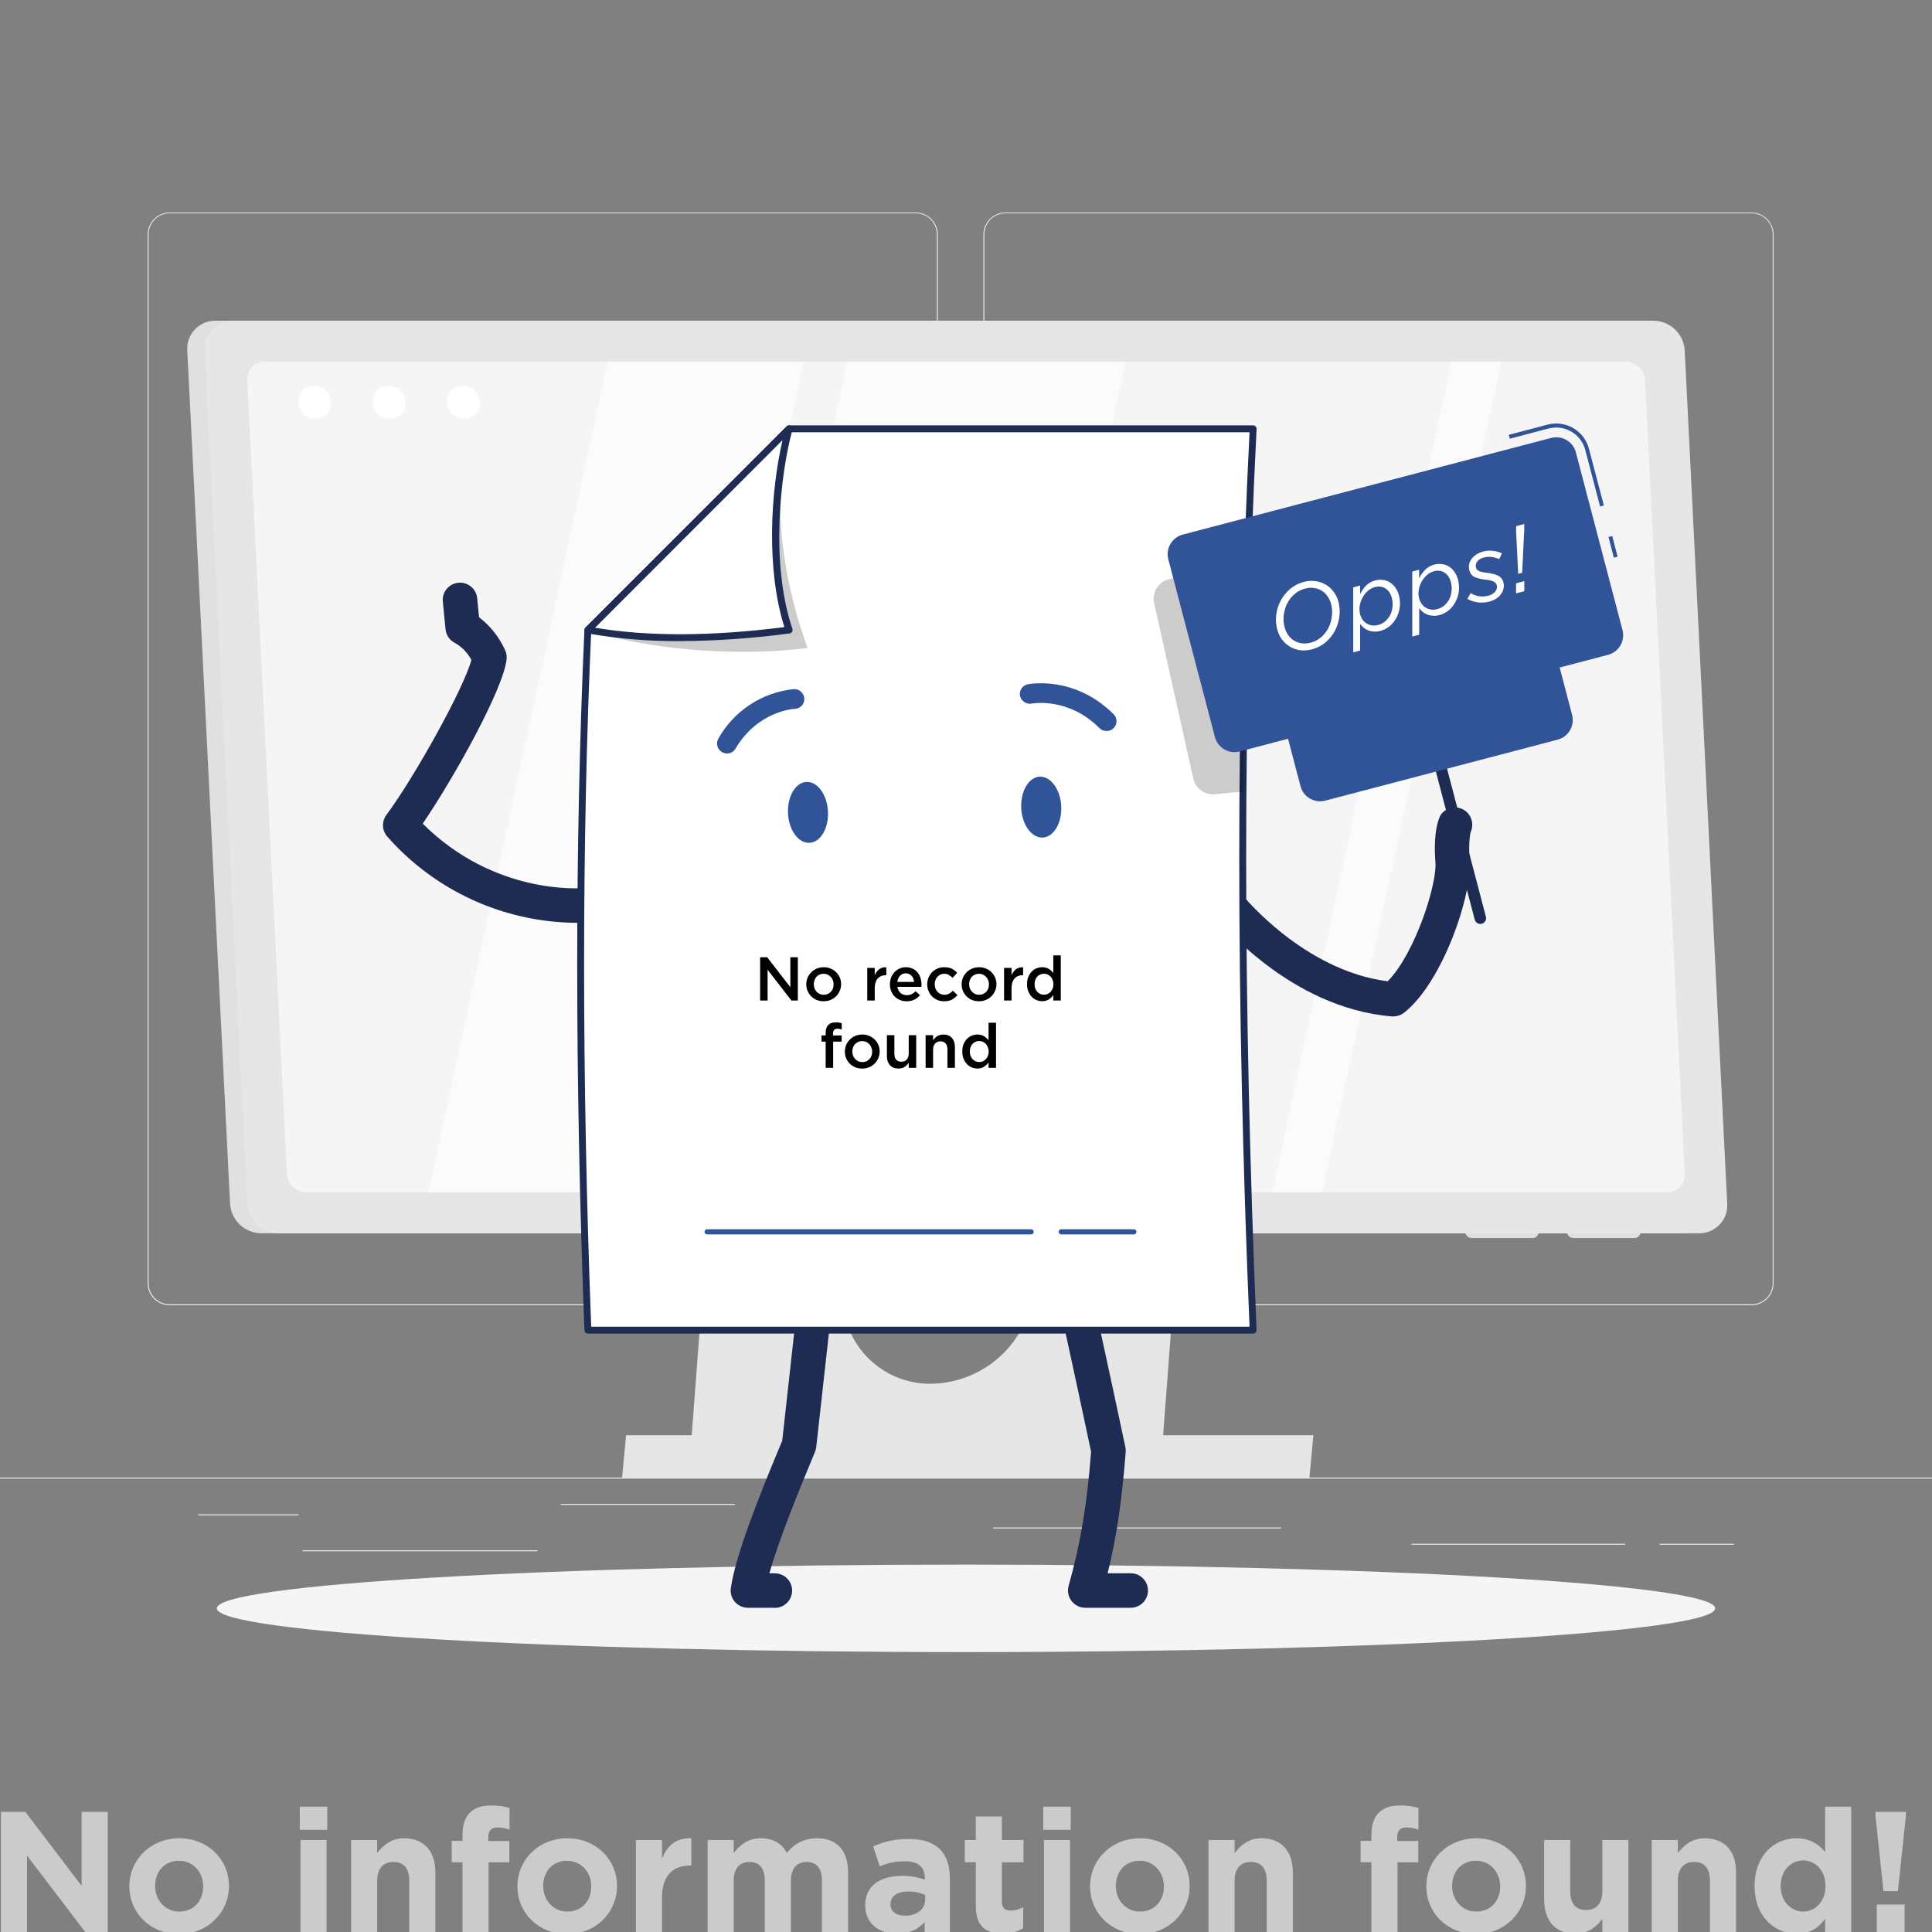 <svg width="287" height="287" viewBox="0 0 287 287" fill="none" xmlns="http://www.w3.org/2000/svg">
<rect x="0" y="0" width="287" height="287" fill="#808080" stroke="none"/>
<g clip-path="url(#clip0_2442_5740)">
<path d="M287 219.498H0V219.642H287V219.498Z" fill="#EBEBEB"/>
<path d="M136.038 193.898H25.204C24.336 193.896 23.503 193.55 22.89 192.936C22.277 192.321 21.932 191.488 21.932 190.62V34.819C21.94 33.956 22.288 33.13 22.9 32.522C23.513 31.914 24.341 31.572 25.204 31.57H136.038C136.907 31.57 137.741 31.916 138.355 32.53C138.97 33.145 139.315 33.979 139.315 34.848V190.62C139.315 191.489 138.97 192.323 138.355 192.938C137.741 193.552 136.907 193.898 136.038 193.898ZM25.204 31.685C24.374 31.687 23.578 32.017 22.992 32.605C22.405 33.193 22.076 33.989 22.076 34.819V190.62C22.076 191.45 22.405 192.246 22.992 192.834C23.578 193.422 24.374 193.752 25.204 193.754H136.038C136.868 193.752 137.665 193.422 138.252 192.834C138.839 192.247 139.17 191.451 139.172 190.62V34.819C139.17 33.988 138.839 33.192 138.252 32.605C137.665 32.017 136.868 31.687 136.038 31.685H25.204Z" fill="#EBEBEB"/>
<path d="M260.201 193.898H149.362C148.493 193.896 147.66 193.55 147.046 192.936C146.431 192.322 146.086 191.489 146.084 190.62V34.819C146.093 33.955 146.442 33.13 147.056 32.522C147.669 31.914 148.498 31.572 149.362 31.57H260.201C261.063 31.573 261.89 31.916 262.501 32.524C263.112 33.132 263.46 33.957 263.467 34.819V190.62C263.467 191.487 263.123 192.319 262.511 192.933C261.899 193.548 261.068 193.894 260.201 193.898ZM149.362 31.685C148.531 31.687 147.735 32.017 147.147 32.605C146.56 33.192 146.229 33.988 146.228 34.819V190.62C146.229 191.451 146.56 192.247 147.147 192.834C147.735 193.422 148.531 193.752 149.362 193.754H260.201C261.032 193.752 261.828 193.422 262.415 192.834C263.003 192.247 263.334 191.451 263.335 190.62V34.819C263.334 33.988 263.003 33.192 262.415 32.605C261.828 32.017 261.032 31.687 260.201 31.685H149.362Z" fill="#EBEBEB"/>
<path d="M44.359 224.963H29.435V225.106H44.359V224.963Z" fill="#EBEBEB"/>
<path d="M109.162 223.407H83.315V223.551H109.162V223.407Z" fill="#EBEBEB"/>
<path d="M79.826 230.295H44.933V230.438H79.826V230.295Z" fill="#EBEBEB"/>
<path d="M257.565 229.33H246.527V229.474H257.565V229.33Z" fill="#EBEBEB"/>
<path d="M241.412 229.33H209.675V229.474H241.412V229.33Z" fill="#EBEBEB"/>
<path d="M190.293 226.908H147.547V227.052H190.293V226.908Z" fill="#EBEBEB"/>
<path d="M109.536 123.663L102.275 219.521H172.303L179.564 123.663H109.536ZM153.568 191.395C153.229 195.221 151.484 198.786 148.671 201.402C145.857 204.017 142.175 205.497 138.334 205.556C136.515 205.584 134.711 205.228 133.039 204.512C131.368 203.796 129.866 202.736 128.631 201.4C127.397 200.065 126.458 198.484 125.876 196.761C125.293 195.038 125.081 193.211 125.252 191.401L127.807 157.707C128.145 153.882 129.889 150.317 132.701 147.702C135.514 145.087 139.195 143.607 143.035 143.546C144.855 143.517 146.66 143.872 148.333 144.588C150.006 145.304 151.51 146.365 152.745 147.701C153.981 149.037 154.921 150.619 155.504 152.343C156.086 154.068 156.299 155.895 156.128 157.707L153.568 191.395Z" fill="#E6E6E6"/>
<path d="M194.516 219.498H92.413L93.004 213.207H195.102L194.516 219.498Z" fill="#E6E6E6"/>
<path d="M233.745 183.915H242.803C242.924 183.916 243.044 183.891 243.156 183.843C243.267 183.795 243.368 183.725 243.451 183.637C243.534 183.549 243.599 183.444 243.64 183.33C243.682 183.216 243.7 183.095 243.693 182.974L243.658 182.331C243.644 182.08 243.534 181.843 243.352 181.67C243.17 181.496 242.928 181.398 242.677 181.396H233.619C233.498 181.395 233.378 181.418 233.266 181.466C233.154 181.513 233.053 181.582 232.969 181.67C232.885 181.758 232.82 181.862 232.778 181.975C232.736 182.089 232.717 182.21 232.724 182.331L232.758 182.974C232.773 183.227 232.883 183.465 233.066 183.64C233.249 183.814 233.492 183.913 233.745 183.915Z" fill="#E0E0E0"/>
<path d="M218.629 183.915H227.67C227.791 183.916 227.912 183.892 228.023 183.845C228.135 183.797 228.236 183.727 228.32 183.639C228.403 183.55 228.467 183.446 228.509 183.331C228.55 183.217 228.567 183.095 228.559 182.974L228.525 182.331C228.51 182.08 228.401 181.843 228.219 181.67C228.036 181.496 227.795 181.398 227.543 181.396H218.503C218.381 181.395 218.261 181.418 218.15 181.466C218.038 181.513 217.937 181.582 217.853 181.67C217.769 181.758 217.704 181.862 217.662 181.975C217.62 182.089 217.601 182.21 217.607 182.331L217.642 182.974C217.658 183.226 217.768 183.464 217.951 183.638C218.134 183.813 218.376 183.912 218.629 183.915Z" fill="#E0E0E0"/>
<path d="M249.82 183.203H38.8C37.614 183.191 36.477 182.729 35.619 181.911C34.76 181.093 34.244 179.979 34.174 178.795L27.82 52.044C27.784 51.475 27.866 50.905 28.061 50.37C28.256 49.834 28.559 49.344 28.952 48.931C29.345 48.518 29.819 48.19 30.344 47.968C30.869 47.746 31.434 47.635 32.004 47.642H243.024C244.209 47.653 245.346 48.114 246.205 48.931C247.064 49.748 247.581 50.861 247.65 52.044L254.005 178.795C254.04 179.364 253.958 179.935 253.763 180.471C253.568 181.007 253.265 181.497 252.873 181.911C252.48 182.324 252.006 182.653 251.481 182.875C250.956 183.098 250.39 183.209 249.82 183.203Z" fill="#E0E0E0"/>
<path d="M252.405 183.204H41.392C40.201 183.196 39.059 182.737 38.194 181.918C37.33 181.1 36.809 179.984 36.736 178.796L30.422 52.045C30.387 51.477 30.469 50.908 30.663 50.373C30.857 49.838 31.159 49.349 31.551 48.936C31.942 48.523 32.415 48.195 32.938 47.972C33.462 47.75 34.026 47.638 34.595 47.643H245.609C246.799 47.649 247.942 48.108 248.806 48.925C249.67 49.742 250.192 50.858 250.264 52.045L256.578 178.796C256.614 179.364 256.532 179.934 256.338 180.469C256.144 181.004 255.842 181.494 255.45 181.907C255.059 182.321 254.587 182.649 254.063 182.873C253.539 183.096 252.975 183.209 252.405 183.204Z" fill="#E6E6E6"/>
<path d="M42.625 174.358L36.736 56.488C36.715 56.131 36.767 55.774 36.889 55.439C37.012 55.103 37.202 54.797 37.448 54.538C37.694 54.279 37.99 54.073 38.319 53.934C38.648 53.794 39.002 53.724 39.359 53.727H241.476C242.219 53.733 242.933 54.022 243.471 54.534C244.009 55.047 244.332 55.745 244.375 56.488L250.264 174.358C250.286 174.715 250.234 175.072 250.113 175.407C249.991 175.742 249.801 176.049 249.556 176.308C249.31 176.567 249.014 176.773 248.685 176.912C248.357 177.052 248.003 177.122 247.646 177.119H45.524C44.781 177.112 44.068 176.823 43.53 176.31C42.992 175.798 42.669 175.1 42.625 174.358Z" fill="#F5F5F5"/>
<path d="M49.168 59.754C49.188 60.068 49.144 60.383 49.038 60.678C48.932 60.974 48.766 61.246 48.551 61.475C48.335 61.704 48.075 61.887 47.786 62.011C47.498 62.136 47.187 62.2 46.872 62.199C46.214 62.192 45.584 61.935 45.108 61.481C44.632 61.028 44.345 60.41 44.306 59.754C44.287 59.441 44.331 59.127 44.438 58.831C44.545 58.536 44.711 58.266 44.926 58.037C45.141 57.808 45.401 57.626 45.689 57.502C45.977 57.378 46.288 57.314 46.602 57.315C47.26 57.319 47.891 57.574 48.367 58.027C48.844 58.48 49.13 59.097 49.168 59.754Z" fill="white"/>
<path d="M60.231 59.754C60.252 60.068 60.207 60.383 60.101 60.678C59.995 60.974 59.829 61.246 59.614 61.475C59.398 61.704 59.138 61.887 58.85 62.011C58.561 62.136 58.25 62.2 57.935 62.199C57.277 62.192 56.647 61.935 56.171 61.481C55.695 61.028 55.408 60.41 55.369 59.754C55.35 59.441 55.395 59.127 55.501 58.831C55.608 58.536 55.774 58.266 55.989 58.037C56.204 57.808 56.464 57.626 56.752 57.502C57.041 57.378 57.351 57.314 57.665 57.315C58.323 57.319 58.954 57.574 59.43 58.027C59.907 58.48 60.193 59.097 60.231 59.754Z" fill="white"/>
<path d="M71.298 59.754C71.318 60.068 71.274 60.383 71.168 60.678C71.061 60.974 70.896 61.246 70.68 61.475C70.465 61.704 70.205 61.887 69.916 62.011C69.627 62.136 69.316 62.2 69.002 62.199C68.344 62.193 67.714 61.937 67.238 61.483C66.763 61.029 66.478 60.41 66.442 59.754C66.422 59.441 66.467 59.127 66.573 58.831C66.68 58.536 66.846 58.266 67.061 58.037C67.276 57.808 67.536 57.626 67.825 57.502C68.113 57.378 68.424 57.314 68.738 57.315C69.394 57.322 70.023 57.578 70.498 58.031C70.973 58.483 71.258 59.099 71.298 59.754Z" fill="white"/>
<g opacity="0.6">
<path d="M63.643 177.119H92.773L119.407 53.727H90.276L63.643 177.119Z" fill="white"/>
<path d="M189.005 177.119H196.381L223.015 53.727H215.639L189.005 177.119Z" fill="white"/>
<path d="M99.247 177.119H140.575L167.208 53.727H125.88L99.247 177.119Z" fill="white"/>
</g>
<path d="M143.5 245.419C204.965 245.419 254.793 242.51 254.793 238.921C254.793 235.333 204.965 232.424 143.5 232.424C82.034 232.424 32.207 235.333 32.207 238.921C32.207 242.51 82.034 245.419 143.5 245.419Z" fill="#F5F5F5"/>
<path d="M206.984 150.991H206.777C191.486 149.74 180.947 136.641 180.523 136.113C180.131 135.578 179.962 134.912 180.051 134.255C180.14 133.597 180.48 133 181 132.588C181.519 132.176 182.178 131.981 182.838 132.045C183.499 132.108 184.109 132.424 184.541 132.928C184.661 133.083 193.667 144.184 206.14 145.768C210.158 141.75 213.602 131.142 213.218 127.934C213.218 127.899 213.218 127.871 213.218 127.842C213.137 126.809 212.942 123.25 213.958 121.155C214.293 120.616 214.815 120.221 215.424 120.044C216.034 119.868 216.686 119.924 217.257 120.201C217.828 120.477 218.275 120.956 218.514 121.543C218.753 122.131 218.766 122.786 218.55 123.382C218.298 123.91 218.177 125.81 218.298 127.4C218.872 132.681 214.28 146.009 208.54 150.469C208.092 150.809 207.546 150.992 206.984 150.991Z" fill="#1E2C53"/>
<path d="M85.421 137.083C80.139 137.019 74.929 135.848 70.127 133.645C65.326 131.442 61.041 128.256 57.547 124.294C57.153 123.854 56.922 123.292 56.895 122.702C56.868 122.112 57.045 121.531 57.398 121.057C61.542 115.483 68.878 102.321 70.026 98.034C69.481 97 68.658 96.139 67.65 95.548C67.246 95.36 66.899 95.07 66.642 94.707C66.385 94.343 66.228 93.919 66.186 93.476L65.773 89.274C65.733 88.612 65.951 87.96 66.381 87.455C66.811 86.95 67.421 86.632 68.081 86.566C68.741 86.501 69.401 86.694 69.922 87.105C70.443 87.515 70.785 88.112 70.875 88.769L71.162 91.691C72.859 92.994 74.203 94.701 75.071 96.656C75.244 97.065 75.307 97.512 75.255 97.953C74.727 102.505 67.34 115.69 62.794 122.354C73.407 132.933 86.092 131.968 86.649 131.917C87.318 131.87 87.978 132.088 88.489 132.522C88.999 132.956 89.32 133.573 89.381 134.241C89.443 134.909 89.24 135.574 88.818 136.094C88.395 136.614 87.786 136.949 87.12 137.025C86.97 137.037 86.379 137.083 85.421 137.083Z" fill="#1E2C53"/>
<path d="M168.105 238.836H161.217C160.822 238.836 160.432 238.745 160.078 238.57C159.723 238.394 159.414 238.139 159.175 237.825C158.935 237.51 158.772 237.145 158.697 236.757C158.622 236.368 158.638 235.968 158.743 235.587C160.54 229.135 161.424 223.883 162.084 215.664C159.65 204.184 157.36 193.731 157.337 193.628C157.212 192.971 157.349 192.292 157.717 191.735C158.085 191.178 158.657 190.786 159.309 190.643C159.962 190.5 160.644 190.618 161.212 190.97C161.779 191.323 162.187 191.883 162.348 192.531C162.348 192.635 164.713 203.357 167.175 214.963C167.228 215.205 167.243 215.452 167.221 215.698C166.647 223.08 165.895 228.183 164.54 233.71H168.088C168.747 233.741 169.368 234.025 169.823 234.502C170.278 234.979 170.532 235.614 170.532 236.273C170.532 236.933 170.278 237.567 169.823 238.044C169.368 238.521 168.747 238.805 168.088 238.836H168.105Z" fill="#1E2C53"/>
<path d="M114.983 238.836H111.102C110.736 238.837 110.373 238.759 110.039 238.608C109.705 238.456 109.408 238.235 109.167 237.958C108.926 237.681 108.748 237.356 108.644 237.004C108.54 236.653 108.513 236.283 108.565 235.92C109.225 231.213 112.583 222.643 116.2 214.027C117.48 202.662 118.524 192.904 118.536 192.789C118.564 192.447 118.661 192.114 118.82 191.81C118.98 191.506 119.198 191.237 119.464 191.019C119.729 190.801 120.035 190.639 120.364 190.541C120.693 190.444 121.039 190.413 121.38 190.452C121.721 190.49 122.051 190.597 122.35 190.765C122.649 190.933 122.912 191.16 123.122 191.431C123.332 191.703 123.486 192.014 123.573 192.345C123.661 192.677 123.681 193.023 123.633 193.363C123.633 193.461 122.554 203.443 121.251 214.974C121.224 215.216 121.162 215.452 121.067 215.675C118.524 221.776 115.62 228.963 114.294 233.721H114.983C115.329 233.705 115.676 233.759 116.001 233.88C116.326 234.002 116.624 234.188 116.875 234.428C117.126 234.667 117.326 234.955 117.463 235.274C117.599 235.593 117.67 235.937 117.67 236.284C117.67 236.631 117.599 236.975 117.463 237.294C117.326 237.613 117.126 237.901 116.875 238.141C116.624 238.38 116.326 238.567 116.001 238.688C115.676 238.809 115.329 238.864 114.983 238.847V238.836Z" fill="#1E2C53"/>
<path d="M117.216 63.715L87.333 93.603C85.829 126.729 85.95 161.524 87.333 197.6H186.153C184.196 151.049 184.012 106.237 186.153 63.715H117.216Z" fill="white"/>
<path d="M186.153 198.105H87.334C87.201 198.105 87.072 198.054 86.976 197.962C86.88 197.87 86.823 197.745 86.817 197.612C85.388 160.147 85.388 125.133 86.817 93.563C86.825 93.434 86.88 93.314 86.972 93.224L116.854 63.336C116.902 63.288 116.958 63.251 117.02 63.225C117.082 63.2 117.149 63.186 117.216 63.187H186.153C186.223 63.187 186.292 63.201 186.356 63.229C186.421 63.256 186.478 63.297 186.527 63.347C186.575 63.397 186.612 63.457 186.635 63.522C186.659 63.587 186.669 63.657 186.664 63.726C184.604 104.675 184.604 148.454 186.664 197.566C186.667 197.634 186.655 197.703 186.631 197.767C186.606 197.831 186.569 197.889 186.521 197.939C186.475 197.991 186.418 198.033 186.355 198.061C186.292 198.09 186.223 198.105 186.153 198.105ZM87.822 197.078H185.62C183.588 148.368 183.582 104.899 185.62 64.214H117.428L87.822 93.809C86.415 125.173 86.415 159.911 87.822 197.078Z" fill="#1E2C53"/>
<path d="M168.431 183.371H157.652C157.55 183.371 157.452 183.33 157.38 183.258C157.308 183.186 157.267 183.088 157.267 182.986C157.267 182.936 157.277 182.886 157.297 182.84C157.316 182.794 157.344 182.752 157.38 182.716C157.416 182.681 157.458 182.653 157.505 182.635C157.552 182.616 157.602 182.607 157.652 182.607H168.431C168.482 182.607 168.532 182.616 168.578 182.635C168.625 182.653 168.667 182.681 168.703 182.716C168.739 182.752 168.767 182.794 168.787 182.84C168.806 182.886 168.816 182.936 168.816 182.986C168.816 183.037 168.806 183.087 168.787 183.133C168.767 183.18 168.739 183.223 168.703 183.258C168.668 183.294 168.625 183.322 168.579 183.342C168.532 183.361 168.482 183.371 168.431 183.371Z" fill="#315397"/>
<path d="M153.188 183.371H105.04C104.938 183.371 104.841 183.33 104.768 183.258C104.696 183.186 104.656 183.088 104.656 182.986C104.656 182.936 104.666 182.886 104.685 182.84C104.705 182.794 104.733 182.752 104.769 182.716C104.805 182.681 104.847 182.653 104.894 182.635C104.94 182.616 104.99 182.607 105.04 182.607H153.176C153.226 182.607 153.276 182.616 153.323 182.635C153.369 182.653 153.412 182.681 153.448 182.716C153.483 182.752 153.512 182.794 153.531 182.84C153.551 182.886 153.561 182.936 153.561 182.986C153.561 183.086 153.522 183.182 153.452 183.254C153.382 183.326 153.288 183.368 153.188 183.371Z" fill="#315397"/>
<path d="M122.996 120.575C122.882 118.073 121.464 116.098 119.822 116.156C118.181 116.213 116.952 118.285 117.056 120.788C117.159 123.29 118.588 125.265 120.23 125.202C121.871 125.139 123.111 123.072 122.996 120.575Z" fill="#315397"/>
<path d="M157.646 119.789C157.531 117.292 156.113 115.318 154.471 115.375C152.83 115.433 151.601 117.505 151.705 120.007C151.808 122.51 153.243 124.485 154.879 124.421C156.515 124.358 157.76 122.292 157.646 119.789Z" fill="#315397"/>
<path d="M107.97 111.931C107.715 111.924 107.466 111.853 107.247 111.725C106.911 111.526 106.667 111.203 106.568 110.826C106.47 110.448 106.524 110.047 106.718 109.71C107.861 107.674 109.477 105.944 111.431 104.666C113.384 103.388 115.617 102.6 117.94 102.368C118.331 102.353 118.712 102.491 119.001 102.755C119.29 103.018 119.463 103.384 119.484 103.775C119.493 103.967 119.463 104.159 119.397 104.34C119.332 104.521 119.231 104.687 119.101 104.828C118.971 104.97 118.814 105.085 118.639 105.166C118.465 105.247 118.276 105.293 118.084 105.301C117.86 105.301 112.562 105.634 109.267 111.196C109.138 111.425 108.949 111.614 108.72 111.744C108.492 111.873 108.232 111.938 107.97 111.931Z" fill="#315397"/>
<path d="M164.644 108.561C164.404 108.608 164.157 108.595 163.923 108.523C163.69 108.451 163.478 108.322 163.307 108.148C158.715 103.556 153.468 104.48 153.25 104.52C152.87 104.588 152.479 104.507 152.158 104.293C151.837 104.079 151.611 103.749 151.528 103.372C151.49 103.184 151.489 102.989 151.526 102.801C151.563 102.612 151.637 102.432 151.744 102.272C151.85 102.112 151.988 101.975 152.148 101.868C152.308 101.761 152.487 101.687 152.676 101.65C152.963 101.598 159.645 100.324 165.425 106.099C165.614 106.285 165.748 106.52 165.813 106.778C165.878 107.035 165.871 107.306 165.794 107.56C165.716 107.814 165.571 108.042 165.374 108.219C165.176 108.397 164.934 108.517 164.673 108.567L164.644 108.561Z" fill="#315397"/>
<path opacity="0.2" d="M184.664 117.59L180.468 117.981C179.742 118.049 179.016 117.849 178.427 117.42C177.837 116.991 177.424 116.362 177.265 115.65L171.451 89.602C171.283 88.846 171.414 88.054 171.818 87.392C172.221 86.731 172.865 86.252 173.615 86.055L184.859 83.105L184.664 117.59Z" fill="black"/>
<path opacity="0.2" d="M119.965 96.255C117.044 88.282 114.122 75.522 117.204 63.703L87.322 93.591C95.777 96.433 109.243 97.644 119.965 96.255Z" fill="black"/>
<path d="M117.214 93.591C113.936 83.914 115.274 70.758 117.214 63.703L87.331 93.591C96.377 95.239 106.486 94.975 117.214 93.591Z" fill="white"/>
<path d="M101.022 95.238C96.405 95.273 91.794 94.888 87.246 94.09C87.154 94.075 87.068 94.035 86.997 93.973C86.926 93.912 86.874 93.832 86.846 93.743C86.818 93.654 86.816 93.558 86.839 93.468C86.862 93.377 86.909 93.294 86.977 93.229L116.859 63.341C116.939 63.26 117.043 63.208 117.156 63.193C117.268 63.178 117.383 63.201 117.481 63.258C117.579 63.316 117.655 63.404 117.697 63.509C117.74 63.615 117.746 63.731 117.714 63.841C115.912 70.407 114.414 83.701 117.714 93.425C117.737 93.497 117.744 93.573 117.735 93.648C117.726 93.724 117.702 93.796 117.663 93.861C117.623 93.925 117.57 93.98 117.506 94.021C117.442 94.061 117.37 94.087 117.295 94.096C111.901 94.824 106.465 95.206 101.022 95.238ZM88.394 93.252C96.338 94.567 105.563 94.538 116.52 93.16C113.817 84.585 114.431 73.237 116.245 65.379L88.394 93.252Z" fill="#1E2C53"/>
<path d="M219.899 137.25C219.71 137.25 219.527 137.187 219.377 137.072C219.228 136.957 219.121 136.795 219.073 136.613L208.545 96.501C208.488 96.282 208.519 96.048 208.634 95.851C208.749 95.655 208.937 95.512 209.157 95.454C209.377 95.396 209.611 95.428 209.807 95.543C210.003 95.657 210.146 95.845 210.204 96.065L220.731 136.176C220.76 136.285 220.767 136.399 220.751 136.51C220.736 136.622 220.698 136.729 220.641 136.826C220.584 136.923 220.509 137.008 220.419 137.076C220.329 137.144 220.226 137.193 220.117 137.221C220.046 137.242 219.973 137.252 219.899 137.25Z" fill="#1E2C53"/>
<path d="M239.504 79.631L238.947 79.774L239.738 82.842L240.294 82.699L239.504 79.631Z" fill="#315397"/>
<path d="M237.696 75.246L235.486 66.825C235.185 65.685 234.445 64.711 233.427 64.116C232.409 63.521 231.197 63.354 230.056 63.651L224.276 65.167L224.132 64.593L229.913 63.072C231.2 62.737 232.567 62.927 233.714 63.598C234.862 64.269 235.697 65.368 236.037 66.653L238.253 75.08L237.696 75.246Z" fill="#315397"/>
<path d="M230.427 65.055L175.699 79.412C174.093 79.834 173.132 81.478 173.553 83.085L180.479 109.485C180.901 111.092 182.545 112.053 184.152 111.631L238.879 97.274C240.486 96.853 241.447 95.208 241.025 93.602L234.099 67.201C233.678 65.594 232.033 64.634 230.427 65.055Z" fill="#315397"/>
<path d="M227.7 95.808L193.172 104.867C191.565 105.288 190.604 106.932 191.026 108.539L193.19 116.79C193.612 118.396 195.256 119.357 196.863 118.936L231.391 109.877C232.998 109.456 233.959 107.812 233.537 106.205L231.373 97.954C230.951 96.347 229.307 95.387 227.7 95.808Z" fill="#315397"/>
<path d="M194.901 96.456C194.298 96.617 193.716 96.664 193.156 96.595C192.602 96.515 192.095 96.342 191.633 96.076C191.181 95.808 190.788 95.457 190.453 95.023C190.124 94.579 189.884 94.073 189.732 93.505C189.54 92.786 189.491 92.053 189.585 91.305C189.688 90.555 189.91 89.858 190.251 89.216C190.599 88.561 191.06 87.991 191.633 87.505C192.213 87.007 192.888 86.655 193.66 86.448C194.263 86.287 194.842 86.246 195.396 86.325C195.956 86.394 196.462 86.562 196.915 86.831C197.376 87.097 197.769 87.448 198.095 87.884C198.43 88.317 198.674 88.818 198.826 89.385C199.018 90.104 199.064 90.843 198.963 91.602C198.869 92.35 198.648 93.051 198.3 93.705C197.959 94.348 197.499 94.918 196.919 95.416C196.346 95.902 195.673 96.249 194.901 96.456ZM194.707 95.466C195.32 95.302 195.848 95.023 196.294 94.628C196.746 94.221 197.101 93.755 197.36 93.23C197.625 92.693 197.79 92.121 197.856 91.514C197.928 90.895 197.886 90.298 197.732 89.721C197.615 89.287 197.435 88.898 197.191 88.554C196.947 88.211 196.655 87.937 196.315 87.734C195.975 87.53 195.593 87.399 195.169 87.342C194.754 87.282 194.315 87.314 193.854 87.437C193.242 87.601 192.71 87.887 192.258 88.293C191.812 88.688 191.457 89.154 191.192 89.691C190.933 90.217 190.768 90.789 190.696 91.407C190.63 92.014 190.675 92.606 190.829 93.182C190.948 93.626 191.13 94.019 191.374 94.363C191.616 94.697 191.907 94.966 192.246 95.17C192.586 95.374 192.964 95.506 193.379 95.566C193.795 95.625 194.237 95.592 194.707 95.466ZM201.025 96.911L201.019 87.257L202.044 86.983L202.042 88.253C202.279 87.79 202.572 87.374 202.92 87.005C203.277 86.633 203.735 86.373 204.293 86.223C204.684 86.119 205.062 86.093 205.428 86.147C205.801 86.19 206.142 86.308 206.45 86.501C206.767 86.692 207.041 86.951 207.272 87.279C207.509 87.596 207.686 87.972 207.802 88.406C207.966 89.019 208.012 89.615 207.939 90.195C207.864 90.767 207.696 91.292 207.434 91.771C207.182 92.248 206.855 92.658 206.453 93.004C206.048 93.34 205.593 93.576 205.088 93.712C204.733 93.807 204.405 93.843 204.104 93.819C203.805 93.804 203.529 93.749 203.276 93.655C203.02 93.553 202.789 93.42 202.584 93.256C202.387 93.09 202.209 92.905 202.05 92.7L202.049 96.637L201.025 96.911ZM204.752 92.832C205.16 92.723 205.514 92.533 205.812 92.263C206.119 91.99 206.362 91.673 206.541 91.311C206.718 90.941 206.824 90.541 206.862 90.113C206.906 89.674 206.868 89.232 206.749 88.788C206.664 88.469 206.538 88.194 206.371 87.963C206.214 87.729 206.021 87.543 205.794 87.404C205.575 87.263 205.333 87.176 205.068 87.142C204.811 87.107 204.536 87.128 204.243 87.207C203.862 87.309 203.51 87.503 203.187 87.789C202.871 88.064 202.611 88.39 202.408 88.768C202.203 89.137 202.064 89.54 201.991 89.978C201.918 90.416 201.937 90.843 202.049 91.26C202.13 91.562 202.255 91.832 202.424 92.072C202.599 92.301 202.806 92.488 203.045 92.633C203.281 92.77 203.543 92.861 203.831 92.908C204.126 92.943 204.433 92.918 204.752 92.832ZM209.796 94.561L209.791 84.907L210.815 84.632L210.813 85.902C211.051 85.439 211.343 85.023 211.691 84.654C212.048 84.283 212.506 84.023 213.065 83.873C213.455 83.768 213.834 83.743 214.2 83.797C214.573 83.84 214.913 83.958 215.222 84.151C215.539 84.341 215.813 84.601 216.043 84.929C216.28 85.246 216.457 85.621 216.574 86.056C216.738 86.668 216.783 87.264 216.711 87.845C216.636 88.416 216.467 88.942 216.206 89.421C215.953 89.897 215.626 90.308 215.224 90.653C214.82 90.99 214.365 91.226 213.859 91.362C213.504 91.457 213.176 91.492 212.875 91.468C212.576 91.453 212.3 91.399 212.047 91.305C211.791 91.203 211.561 91.069 211.355 90.906C211.159 90.74 210.981 90.555 210.821 90.35L210.821 94.286L209.796 94.561ZM213.524 90.482C213.932 90.372 214.285 90.183 214.583 89.912C214.891 89.64 215.134 89.323 215.313 88.961C215.489 88.591 215.596 88.191 215.633 87.763C215.677 87.323 215.64 86.882 215.521 86.438C215.435 86.119 215.309 85.843 215.143 85.612C214.985 85.379 214.792 85.193 214.565 85.054C214.347 84.913 214.105 84.826 213.839 84.792C213.582 84.756 213.307 84.778 213.015 84.856C212.633 84.958 212.281 85.153 211.958 85.439C211.642 85.713 211.383 86.04 211.18 86.418C210.974 86.786 210.835 87.19 210.762 87.627C210.689 88.065 210.709 88.493 210.821 88.91C210.901 89.211 211.026 89.482 211.195 89.722C211.37 89.951 211.577 90.138 211.816 90.283C212.052 90.419 212.314 90.511 212.603 90.557C212.897 90.592 213.204 90.567 213.524 90.482ZM221.27 89.362C220.738 89.504 220.184 89.548 219.608 89.493C219.03 89.429 218.488 89.251 217.982 88.959L218.469 88.115C218.939 88.379 219.395 88.538 219.837 88.59C220.285 88.632 220.718 88.597 221.135 88.485C221.33 88.433 221.509 88.356 221.672 88.255C221.844 88.152 221.988 88.033 222.104 87.897C222.217 87.753 222.296 87.603 222.34 87.449C222.391 87.283 222.393 87.112 222.345 86.934C222.286 86.712 222.139 86.538 221.905 86.41C221.669 86.274 221.276 86.175 220.727 86.113C220.042 86.04 219.495 85.915 219.087 85.739C218.676 85.555 218.407 85.223 218.278 84.744C218.2 84.451 218.184 84.16 218.23 83.872C218.285 83.582 218.399 83.314 218.571 83.068C218.749 82.811 218.984 82.586 219.275 82.394C219.572 82.191 219.92 82.036 220.319 81.929C220.825 81.793 221.33 81.763 221.835 81.837C222.337 81.902 222.764 82.02 223.114 82.193L222.704 83.058C222.359 82.904 221.988 82.799 221.593 82.743C221.207 82.685 220.827 82.706 220.454 82.806C219.967 82.936 219.624 83.147 219.426 83.438C219.237 83.726 219.18 84.012 219.256 84.296C219.287 84.411 219.334 84.513 219.395 84.601C219.463 84.678 219.559 84.752 219.683 84.824C219.813 84.884 219.98 84.939 220.184 84.989C220.385 85.03 220.637 85.067 220.941 85.1C221.628 85.182 222.165 85.323 222.552 85.524C222.945 85.713 223.202 86.034 223.323 86.487C223.409 86.806 223.416 87.118 223.346 87.422C223.284 87.724 223.16 88.004 222.972 88.264C222.783 88.514 222.542 88.735 222.252 88.927C221.961 89.119 221.634 89.264 221.27 89.362ZM225.529 85.24L225.22 78.976L225.23 78.16L226.427 77.839L226.431 78.651L226.115 85.083L225.529 85.24ZM225.211 88.149L225.209 86.652L226.433 86.324L226.435 87.821L225.211 88.149Z" fill="white"/>
<path d="M117.406 146.646V142.201H118.517V148.63H117.571L114.026 144.056V148.63H112.915V142.201H113.962L117.406 146.646ZM124.946 146.205C124.946 146.554 124.879 146.882 124.744 147.188C124.616 147.494 124.435 147.764 124.202 147.996C123.976 148.223 123.703 148.403 123.385 148.538C123.067 148.673 122.721 148.74 122.347 148.74C121.98 148.74 121.637 148.676 121.319 148.547C121.006 148.413 120.734 148.232 120.501 148.005C120.275 147.773 120.097 147.506 119.969 147.206C119.84 146.9 119.776 146.573 119.776 146.224C119.776 145.875 119.84 145.547 119.969 145.241C120.103 144.929 120.284 144.659 120.51 144.433C120.743 144.2 121.016 144.016 121.328 143.882C121.646 143.747 121.992 143.68 122.366 143.68C122.739 143.68 123.082 143.747 123.394 143.882C123.713 144.01 123.985 144.191 124.212 144.424C124.444 144.65 124.625 144.916 124.753 145.223C124.882 145.529 124.946 145.856 124.946 146.205ZM123.835 146.224C123.835 146.009 123.798 145.807 123.725 145.618C123.651 145.428 123.547 145.262 123.413 145.122C123.284 144.975 123.128 144.861 122.944 144.782C122.767 144.696 122.568 144.653 122.347 144.653C122.127 144.653 121.925 144.696 121.741 144.782C121.563 144.861 121.41 144.972 121.282 145.112C121.153 145.253 121.055 145.419 120.988 145.608C120.921 145.792 120.887 145.991 120.887 146.205C120.887 146.42 120.924 146.625 120.997 146.821C121.071 147.01 121.172 147.176 121.3 147.317C121.435 147.457 121.591 147.571 121.769 147.656C121.952 147.736 122.151 147.776 122.366 147.776C122.592 147.776 122.794 147.736 122.972 147.656C123.155 147.571 123.312 147.457 123.44 147.317C123.569 147.176 123.667 147.013 123.734 146.83C123.801 146.64 123.835 146.438 123.835 146.224ZM129.943 146.784V148.63H128.831V143.781H129.943V144.874C130.096 144.506 130.313 144.212 130.595 143.992C130.876 143.772 131.231 143.671 131.66 143.689V144.864H131.596C131.351 144.864 131.127 144.904 130.925 144.984C130.723 145.063 130.549 145.183 130.402 145.342C130.255 145.501 130.142 145.703 130.062 145.948C129.982 146.187 129.943 146.466 129.943 146.784ZM133.309 146.6C133.376 146.998 133.535 147.304 133.786 147.519C134.037 147.727 134.343 147.831 134.705 147.831C134.98 147.831 135.219 147.782 135.421 147.684C135.623 147.586 135.822 147.442 136.018 147.252L136.67 147.831C136.437 148.106 136.159 148.327 135.834 148.492C135.516 148.657 135.133 148.74 134.686 148.74C134.337 148.74 134.01 148.679 133.704 148.556C133.404 148.434 133.14 148.263 132.914 148.042C132.693 147.822 132.519 147.558 132.39 147.252C132.262 146.94 132.197 146.594 132.197 146.214C132.197 145.865 132.256 145.538 132.372 145.232C132.488 144.926 132.65 144.659 132.859 144.433C133.073 144.2 133.324 144.016 133.612 143.882C133.899 143.747 134.218 143.68 134.567 143.68C134.953 143.68 135.289 143.75 135.577 143.891C135.871 144.032 136.113 144.222 136.303 144.46C136.499 144.699 136.646 144.978 136.743 145.296C136.841 145.614 136.89 145.948 136.89 146.297C136.89 146.346 136.887 146.395 136.881 146.444C136.881 146.493 136.878 146.545 136.872 146.6H133.309ZM133.299 145.865H135.788C135.77 145.688 135.73 145.523 135.669 145.37C135.608 145.21 135.525 145.076 135.421 144.965C135.317 144.849 135.191 144.757 135.044 144.69C134.904 144.623 134.741 144.589 134.558 144.589C134.215 144.589 133.93 144.708 133.704 144.947C133.483 145.18 133.348 145.486 133.299 145.865ZM142.231 147.831C141.992 148.1 141.72 148.321 141.414 148.492C141.108 148.657 140.719 148.74 140.247 148.74C139.886 148.74 139.552 148.676 139.246 148.547C138.94 148.413 138.674 148.232 138.447 148.005C138.227 147.773 138.052 147.506 137.924 147.206C137.801 146.9 137.74 146.573 137.74 146.224C137.74 145.875 137.801 145.547 137.924 145.241C138.052 144.935 138.227 144.665 138.447 144.433C138.674 144.2 138.94 144.016 139.246 143.882C139.559 143.747 139.895 143.68 140.257 143.68C140.716 143.68 141.095 143.756 141.395 143.909C141.701 144.062 141.968 144.264 142.194 144.515L141.506 145.259C141.334 145.082 141.15 144.938 140.954 144.828C140.765 144.711 140.529 144.653 140.247 144.653C140.045 144.653 139.859 144.696 139.687 144.782C139.516 144.861 139.369 144.972 139.246 145.112C139.124 145.253 139.026 145.419 138.952 145.608C138.885 145.792 138.851 145.991 138.851 146.205C138.851 146.426 138.885 146.631 138.952 146.821C139.026 147.01 139.127 147.176 139.255 147.317C139.384 147.457 139.537 147.571 139.715 147.656C139.892 147.736 140.088 147.776 140.302 147.776C140.566 147.776 140.795 147.721 140.991 147.61C141.193 147.494 141.383 147.347 141.561 147.17L142.231 147.831ZM148.023 146.205C148.023 146.554 147.956 146.882 147.821 147.188C147.692 147.494 147.512 147.764 147.279 147.996C147.052 148.223 146.78 148.403 146.462 148.538C146.143 148.673 145.797 148.74 145.424 148.74C145.056 148.74 144.714 148.676 144.395 148.547C144.083 148.413 143.81 148.232 143.578 148.005C143.351 147.773 143.174 147.506 143.045 147.206C142.917 146.9 142.852 146.573 142.852 146.224C142.852 145.875 142.917 145.547 143.045 145.241C143.18 144.929 143.36 144.659 143.587 144.433C143.82 144.2 144.092 144.016 144.404 143.882C144.723 143.747 145.069 143.68 145.442 143.68C145.816 143.68 146.159 143.747 146.471 143.882C146.789 144.01 147.062 144.191 147.288 144.424C147.521 144.65 147.701 144.916 147.83 145.223C147.959 145.529 148.023 145.856 148.023 146.205ZM146.912 146.224C146.912 146.009 146.875 145.807 146.801 145.618C146.728 145.428 146.624 145.262 146.489 145.122C146.361 144.975 146.204 144.861 146.021 144.782C145.843 144.696 145.644 144.653 145.424 144.653C145.203 144.653 145.001 144.696 144.818 144.782C144.64 144.861 144.487 144.972 144.358 145.112C144.23 145.253 144.132 145.419 144.065 145.608C143.997 145.792 143.964 145.991 143.964 146.205C143.964 146.42 144 146.625 144.074 146.821C144.147 147.01 144.248 147.176 144.377 147.317C144.512 147.457 144.668 147.571 144.845 147.656C145.029 147.736 145.228 147.776 145.442 147.776C145.669 147.776 145.871 147.736 146.048 147.656C146.232 147.571 146.388 147.457 146.517 147.317C146.645 147.176 146.743 147.013 146.811 146.83C146.878 146.64 146.912 146.438 146.912 146.224ZM150.266 146.784V148.63H149.155V143.781H150.266V144.874C150.419 144.506 150.636 144.212 150.918 143.992C151.2 143.772 151.555 143.671 151.983 143.689V144.864H151.919C151.674 144.864 151.451 144.904 151.249 144.984C151.046 145.063 150.872 145.183 150.725 145.342C150.578 145.501 150.465 145.703 150.385 145.948C150.306 146.187 150.266 146.466 150.266 146.784ZM157.58 148.63H156.469V147.822C156.292 148.073 156.068 148.287 155.799 148.465C155.535 148.642 155.208 148.731 154.816 148.731C154.528 148.731 154.25 148.676 153.98 148.566C153.711 148.455 153.472 148.293 153.264 148.079C153.056 147.858 152.887 147.592 152.759 147.28C152.63 146.968 152.566 146.609 152.566 146.205C152.566 145.801 152.627 145.443 152.75 145.131C152.878 144.819 153.046 144.555 153.255 144.341C153.463 144.121 153.702 143.955 153.971 143.845C154.247 143.735 154.528 143.68 154.816 143.68C155.214 143.68 155.545 143.765 155.808 143.937C156.071 144.108 156.292 144.307 156.469 144.534V141.926H157.58V148.63ZM156.487 146.205C156.487 145.967 156.448 145.752 156.368 145.562C156.295 145.373 156.194 145.21 156.065 145.076C155.936 144.935 155.786 144.828 155.615 144.754C155.444 144.681 155.266 144.644 155.082 144.644C154.892 144.644 154.712 144.681 154.54 144.754C154.375 144.822 154.228 144.923 154.1 145.057C153.971 145.192 153.87 145.357 153.797 145.553C153.723 145.743 153.686 145.96 153.686 146.205C153.686 146.444 153.723 146.661 153.797 146.857C153.87 147.047 153.971 147.209 154.1 147.344C154.228 147.479 154.375 147.583 154.54 147.656C154.712 147.73 154.892 147.767 155.082 147.767C155.266 147.767 155.444 147.73 155.615 147.656C155.786 147.583 155.936 147.479 156.065 147.344C156.194 147.203 156.295 147.038 156.368 146.848C156.448 146.658 156.487 146.444 156.487 146.205ZM123.746 153.817H125.032V154.736H123.765V158.63H122.653V154.736H122.038V153.808H122.653V153.459C122.653 152.92 122.782 152.523 123.039 152.265C123.296 152.002 123.663 151.87 124.141 151.87C124.337 151.87 124.505 151.883 124.646 151.907C124.787 151.932 124.919 151.962 125.041 151.999V152.936C124.931 152.899 124.824 152.872 124.72 152.853C124.622 152.829 124.511 152.816 124.389 152.816C123.96 152.816 123.746 153.061 123.746 153.551V153.817ZM130.673 156.205C130.673 156.554 130.605 156.882 130.471 157.188C130.342 157.494 130.162 157.764 129.929 157.996C129.702 158.223 129.43 158.403 129.112 158.538C128.793 158.673 128.447 158.74 128.074 158.74C127.706 158.74 127.364 158.676 127.045 158.547C126.733 158.413 126.46 158.232 126.228 158.005C126.001 157.773 125.824 157.506 125.695 157.206C125.567 156.9 125.502 156.573 125.502 156.224C125.502 155.875 125.567 155.547 125.695 155.241C125.83 154.929 126.01 154.659 126.237 154.433C126.47 154.2 126.742 154.016 127.054 153.882C127.373 153.747 127.719 153.68 128.092 153.68C128.466 153.68 128.808 153.747 129.121 153.882C129.439 154.01 129.712 154.191 129.938 154.424C130.171 154.65 130.351 154.916 130.48 155.223C130.609 155.529 130.673 155.856 130.673 156.205ZM129.562 156.224C129.562 156.009 129.525 155.807 129.451 155.618C129.378 155.428 129.274 155.262 129.139 155.122C129.011 154.975 128.854 154.861 128.671 154.782C128.493 154.696 128.294 154.653 128.074 154.653C127.853 154.653 127.651 154.696 127.468 154.782C127.29 154.861 127.137 154.972 127.008 155.112C126.88 155.253 126.782 155.419 126.715 155.608C126.647 155.792 126.613 155.991 126.613 156.205C126.613 156.42 126.65 156.625 126.724 156.821C126.797 157.01 126.898 157.176 127.027 157.317C127.161 157.457 127.318 157.571 127.495 157.656C127.679 157.736 127.878 157.776 128.092 157.776C128.319 157.776 128.521 157.736 128.698 157.656C128.882 157.571 129.038 157.457 129.167 157.317C129.295 157.176 129.393 157.013 129.461 156.83C129.528 156.64 129.562 156.438 129.562 156.224ZM134.991 156.518V153.781H136.103V158.63H134.991V157.877C134.832 158.109 134.633 158.312 134.394 158.483C134.156 158.648 133.85 158.731 133.476 158.731C132.925 158.731 132.499 158.563 132.199 158.226C131.899 157.889 131.749 157.436 131.749 156.867V153.781H132.861V156.536C132.861 156.916 132.949 157.209 133.127 157.418C133.311 157.62 133.568 157.721 133.898 157.721C134.223 157.721 134.486 157.617 134.688 157.408C134.89 157.194 134.991 156.897 134.991 156.518ZM138.611 155.893V158.63H137.5V153.781H138.611V154.534C138.691 154.417 138.776 154.31 138.868 154.212C138.966 154.108 139.076 154.016 139.199 153.937C139.327 153.857 139.465 153.796 139.612 153.753C139.765 153.704 139.937 153.68 140.126 153.68C140.677 153.68 141.103 153.848 141.403 154.185C141.703 154.522 141.853 154.975 141.853 155.544V158.63H140.742V155.875C140.742 155.495 140.65 155.204 140.466 155.002C140.289 154.794 140.034 154.69 139.704 154.69C139.379 154.69 139.116 154.797 138.914 155.011C138.712 155.22 138.611 155.513 138.611 155.893ZM147.961 158.63H146.85V157.822C146.673 158.073 146.449 158.287 146.18 158.465C145.916 158.642 145.589 158.731 145.197 158.731C144.909 158.731 144.631 158.676 144.361 158.566C144.092 158.455 143.853 158.293 143.645 158.079C143.437 157.858 143.268 157.592 143.14 157.28C143.011 156.968 142.947 156.609 142.947 156.205C142.947 155.801 143.008 155.443 143.131 155.131C143.259 154.819 143.428 154.555 143.636 154.341C143.844 154.121 144.083 153.955 144.352 153.845C144.628 153.735 144.909 153.68 145.197 153.68C145.595 153.68 145.926 153.765 146.189 153.937C146.452 154.108 146.673 154.307 146.85 154.534V151.926H147.961V158.63ZM146.868 156.205C146.868 155.967 146.829 155.752 146.749 155.562C146.676 155.373 146.575 155.21 146.446 155.076C146.317 154.935 146.167 154.828 145.996 154.754C145.825 154.681 145.647 154.644 145.463 154.644C145.273 154.644 145.093 154.681 144.921 154.754C144.756 154.822 144.609 154.923 144.481 155.057C144.352 155.192 144.251 155.357 144.178 155.553C144.104 155.743 144.067 155.96 144.067 156.205C144.067 156.444 144.104 156.661 144.178 156.857C144.251 157.047 144.352 157.209 144.481 157.344C144.609 157.479 144.756 157.583 144.921 157.656C145.093 157.73 145.273 157.767 145.463 157.767C145.647 157.767 145.825 157.73 145.996 157.656C146.167 157.583 146.317 157.479 146.446 157.344C146.575 157.203 146.676 157.038 146.749 156.848C146.829 156.658 146.868 156.444 146.868 156.205Z" fill="black"/>
<path d="M0.142 287V269.15H3.763L12.127 280.14V269.15H16.003V287H12.663L4.018 275.652V287H0.142ZM26.587 287.306C22.379 287.306 19.217 284.195 19.217 280.242V280.191C19.217 276.264 22.379 273.077 26.638 273.077C30.845 273.077 34.007 276.188 34.007 280.14V280.191C34.007 284.118 30.845 287.306 26.587 287.306ZM26.638 283.965C28.856 283.965 30.182 282.282 30.182 280.242V280.191C30.182 278.177 28.729 276.417 26.587 276.417C24.368 276.417 23.042 278.1 23.042 280.14V280.191C23.042 282.206 24.496 283.965 26.638 283.965ZM44.535 271.827V268.385H48.615V271.827H44.535ZM44.637 287V273.332H48.513V287H44.637ZM52.154 287V273.332H56.03V275.27C56.922 274.123 58.095 273.077 60.033 273.077C62.991 273.077 64.674 274.989 64.674 278.151V287H60.798V279.375C60.798 277.539 59.957 276.596 58.452 276.596C56.948 276.596 56.03 277.539 56.03 279.375V287H52.154ZM68.704 287V276.647H67.098V273.459H68.704V272.593C68.704 271.113 69.061 270.017 69.801 269.277C70.515 268.563 71.56 268.206 72.937 268.206C74.161 268.206 74.977 268.359 75.691 268.589V271.802C75.105 271.598 74.62 271.47 73.932 271.47C72.988 271.47 72.529 271.955 72.529 272.95V273.485H75.666V276.647H72.58V287H68.704ZM84.236 287.306C80.028 287.306 76.866 284.195 76.866 280.242V280.191C76.866 276.264 80.028 273.077 84.287 273.077C88.494 273.077 91.656 276.188 91.656 280.14V280.191C91.656 284.118 88.494 287.306 84.236 287.306ZM84.287 283.965C86.505 283.965 87.831 282.282 87.831 280.242V280.191C87.831 278.177 86.378 276.417 84.236 276.417C82.017 276.417 80.691 278.1 80.691 280.14V280.191C80.691 282.206 82.145 283.965 84.287 283.965ZM94.463 287V273.332H98.339V276.086C99.129 274.224 100.379 272.975 102.699 273.077V277.131H102.495C99.92 277.131 98.339 278.661 98.339 281.951V287H94.463ZM105.121 287V273.332H108.997V275.27C109.889 274.123 111.062 273.077 113.026 273.077C114.836 273.077 116.162 273.842 116.876 275.244C118.075 273.816 119.503 273.077 121.364 273.077C124.246 273.077 125.98 274.811 125.98 278.1V287H122.104V279.375C122.104 277.539 121.288 276.596 119.834 276.596C118.381 276.596 117.488 277.539 117.488 279.375V287H113.612V279.375C113.612 277.539 112.796 276.596 111.343 276.596C109.889 276.596 108.997 277.539 108.997 279.375V287H105.121ZM133.227 287.255C130.651 287.255 128.535 285.801 128.535 283.073V283.022C128.535 280.064 130.804 278.661 134.043 278.661C135.445 278.661 136.389 278.891 137.383 279.222V278.993C137.383 277.361 136.389 276.494 134.451 276.494C132.946 276.494 131.926 276.749 130.677 277.233L129.708 274.275C131.212 273.638 132.691 273.179 135.012 273.179C137.154 273.179 138.633 273.714 139.627 274.709C140.647 275.729 141.106 277.233 141.106 279.069V287H137.358V285.521C136.414 286.566 135.139 287.255 133.227 287.255ZM134.4 284.577C136.236 284.577 137.434 283.608 137.434 282.18V281.492C136.746 281.186 135.904 280.982 134.961 280.982C133.303 280.982 132.283 281.645 132.283 282.869V282.92C132.283 283.965 133.15 284.577 134.4 284.577ZM148.933 287.23C146.587 287.23 144.955 286.286 144.955 283.124V276.647H143.323V273.332H144.955V269.838H148.831V273.332H152.044V276.647H148.831V282.486C148.831 283.379 149.239 283.812 150.08 283.812C150.769 283.812 151.406 283.659 151.993 283.328V286.439C151.177 286.923 150.233 287.23 148.933 287.23ZM154.977 271.827V268.385H159.057V271.827H154.977ZM155.079 287V273.332H158.955V287H155.079ZM169.302 287.306C165.095 287.306 161.933 284.195 161.933 280.242V280.191C161.933 276.264 165.095 273.077 169.353 273.077C173.561 273.077 176.723 276.188 176.723 280.14V280.191C176.723 284.118 173.561 287.306 169.302 287.306ZM169.353 283.965C171.572 283.965 172.898 282.282 172.898 280.242V280.191C172.898 278.177 171.444 276.417 169.302 276.417C167.084 276.417 165.758 278.1 165.758 280.14V280.191C165.758 282.206 167.211 283.965 169.353 283.965ZM179.529 287V273.332H183.405V275.27C184.298 274.123 185.471 273.077 187.409 273.077C190.367 273.077 192.05 274.989 192.05 278.151V287H188.174V279.375C188.174 277.539 187.332 276.596 185.828 276.596C184.323 276.596 183.405 277.539 183.405 279.375V287H179.529ZM203.725 287V276.647H202.118V273.459H203.725V272.593C203.725 271.113 204.082 270.017 204.821 269.277C205.535 268.563 206.581 268.206 207.958 268.206C209.182 268.206 209.998 268.359 210.712 268.589V271.802C210.125 271.598 209.641 271.47 208.952 271.47C208.009 271.47 207.55 271.955 207.55 272.95V273.485H210.686V276.647H207.601V287H203.725ZM219.256 287.306C215.049 287.306 211.887 284.195 211.887 280.242V280.191C211.887 276.264 215.049 273.077 219.307 273.077C223.515 273.077 226.677 276.188 226.677 280.14V280.191C226.677 284.118 223.515 287.306 219.256 287.306ZM219.307 283.965C221.526 283.965 222.852 282.282 222.852 280.242V280.191C222.852 278.177 221.398 276.417 219.256 276.417C217.038 276.417 215.712 278.1 215.712 280.14V280.191C215.712 282.206 217.165 283.965 219.307 283.965ZM234.022 287.255C231.064 287.255 229.381 285.342 229.381 282.18V273.332H233.257V280.956C233.257 282.792 234.099 283.736 235.603 283.736C237.108 283.736 238.026 282.792 238.026 280.956V273.332H241.902V287H238.026V285.062C237.133 286.209 235.96 287.255 234.022 287.255ZM245.371 287V273.332H249.247V275.27C250.139 274.123 251.312 273.077 253.25 273.077C256.208 273.077 257.891 274.989 257.891 278.151V287H254.015V279.375C254.015 277.539 253.174 276.596 251.669 276.596C250.165 276.596 249.247 277.539 249.247 279.375V287H245.371ZM266.869 287.255C263.681 287.255 260.647 284.756 260.647 280.191V280.14C260.647 275.576 263.63 273.077 266.869 273.077C268.934 273.077 270.209 274.02 271.127 275.117V268.385H275.003V287H271.127V285.036C270.184 286.337 268.909 287.255 266.869 287.255ZM267.863 283.965C269.674 283.965 271.178 282.461 271.178 280.191V280.14C271.178 277.871 269.674 276.366 267.863 276.366C266.053 276.366 264.523 277.845 264.523 280.14V280.191C264.523 282.461 266.053 283.965 267.863 283.965ZM279.792 280.931L278.594 269.66V269.15H283.133V269.66L281.934 280.931H279.792ZM278.798 287V282.92H282.929V287H278.798Z" fill="#CBCBCB"/>
</g>
<defs>
<clipPath id="clip0_2442_5740">
<rect width="287" height="287" fill="white"/>
</clipPath>
</defs>
</svg>

